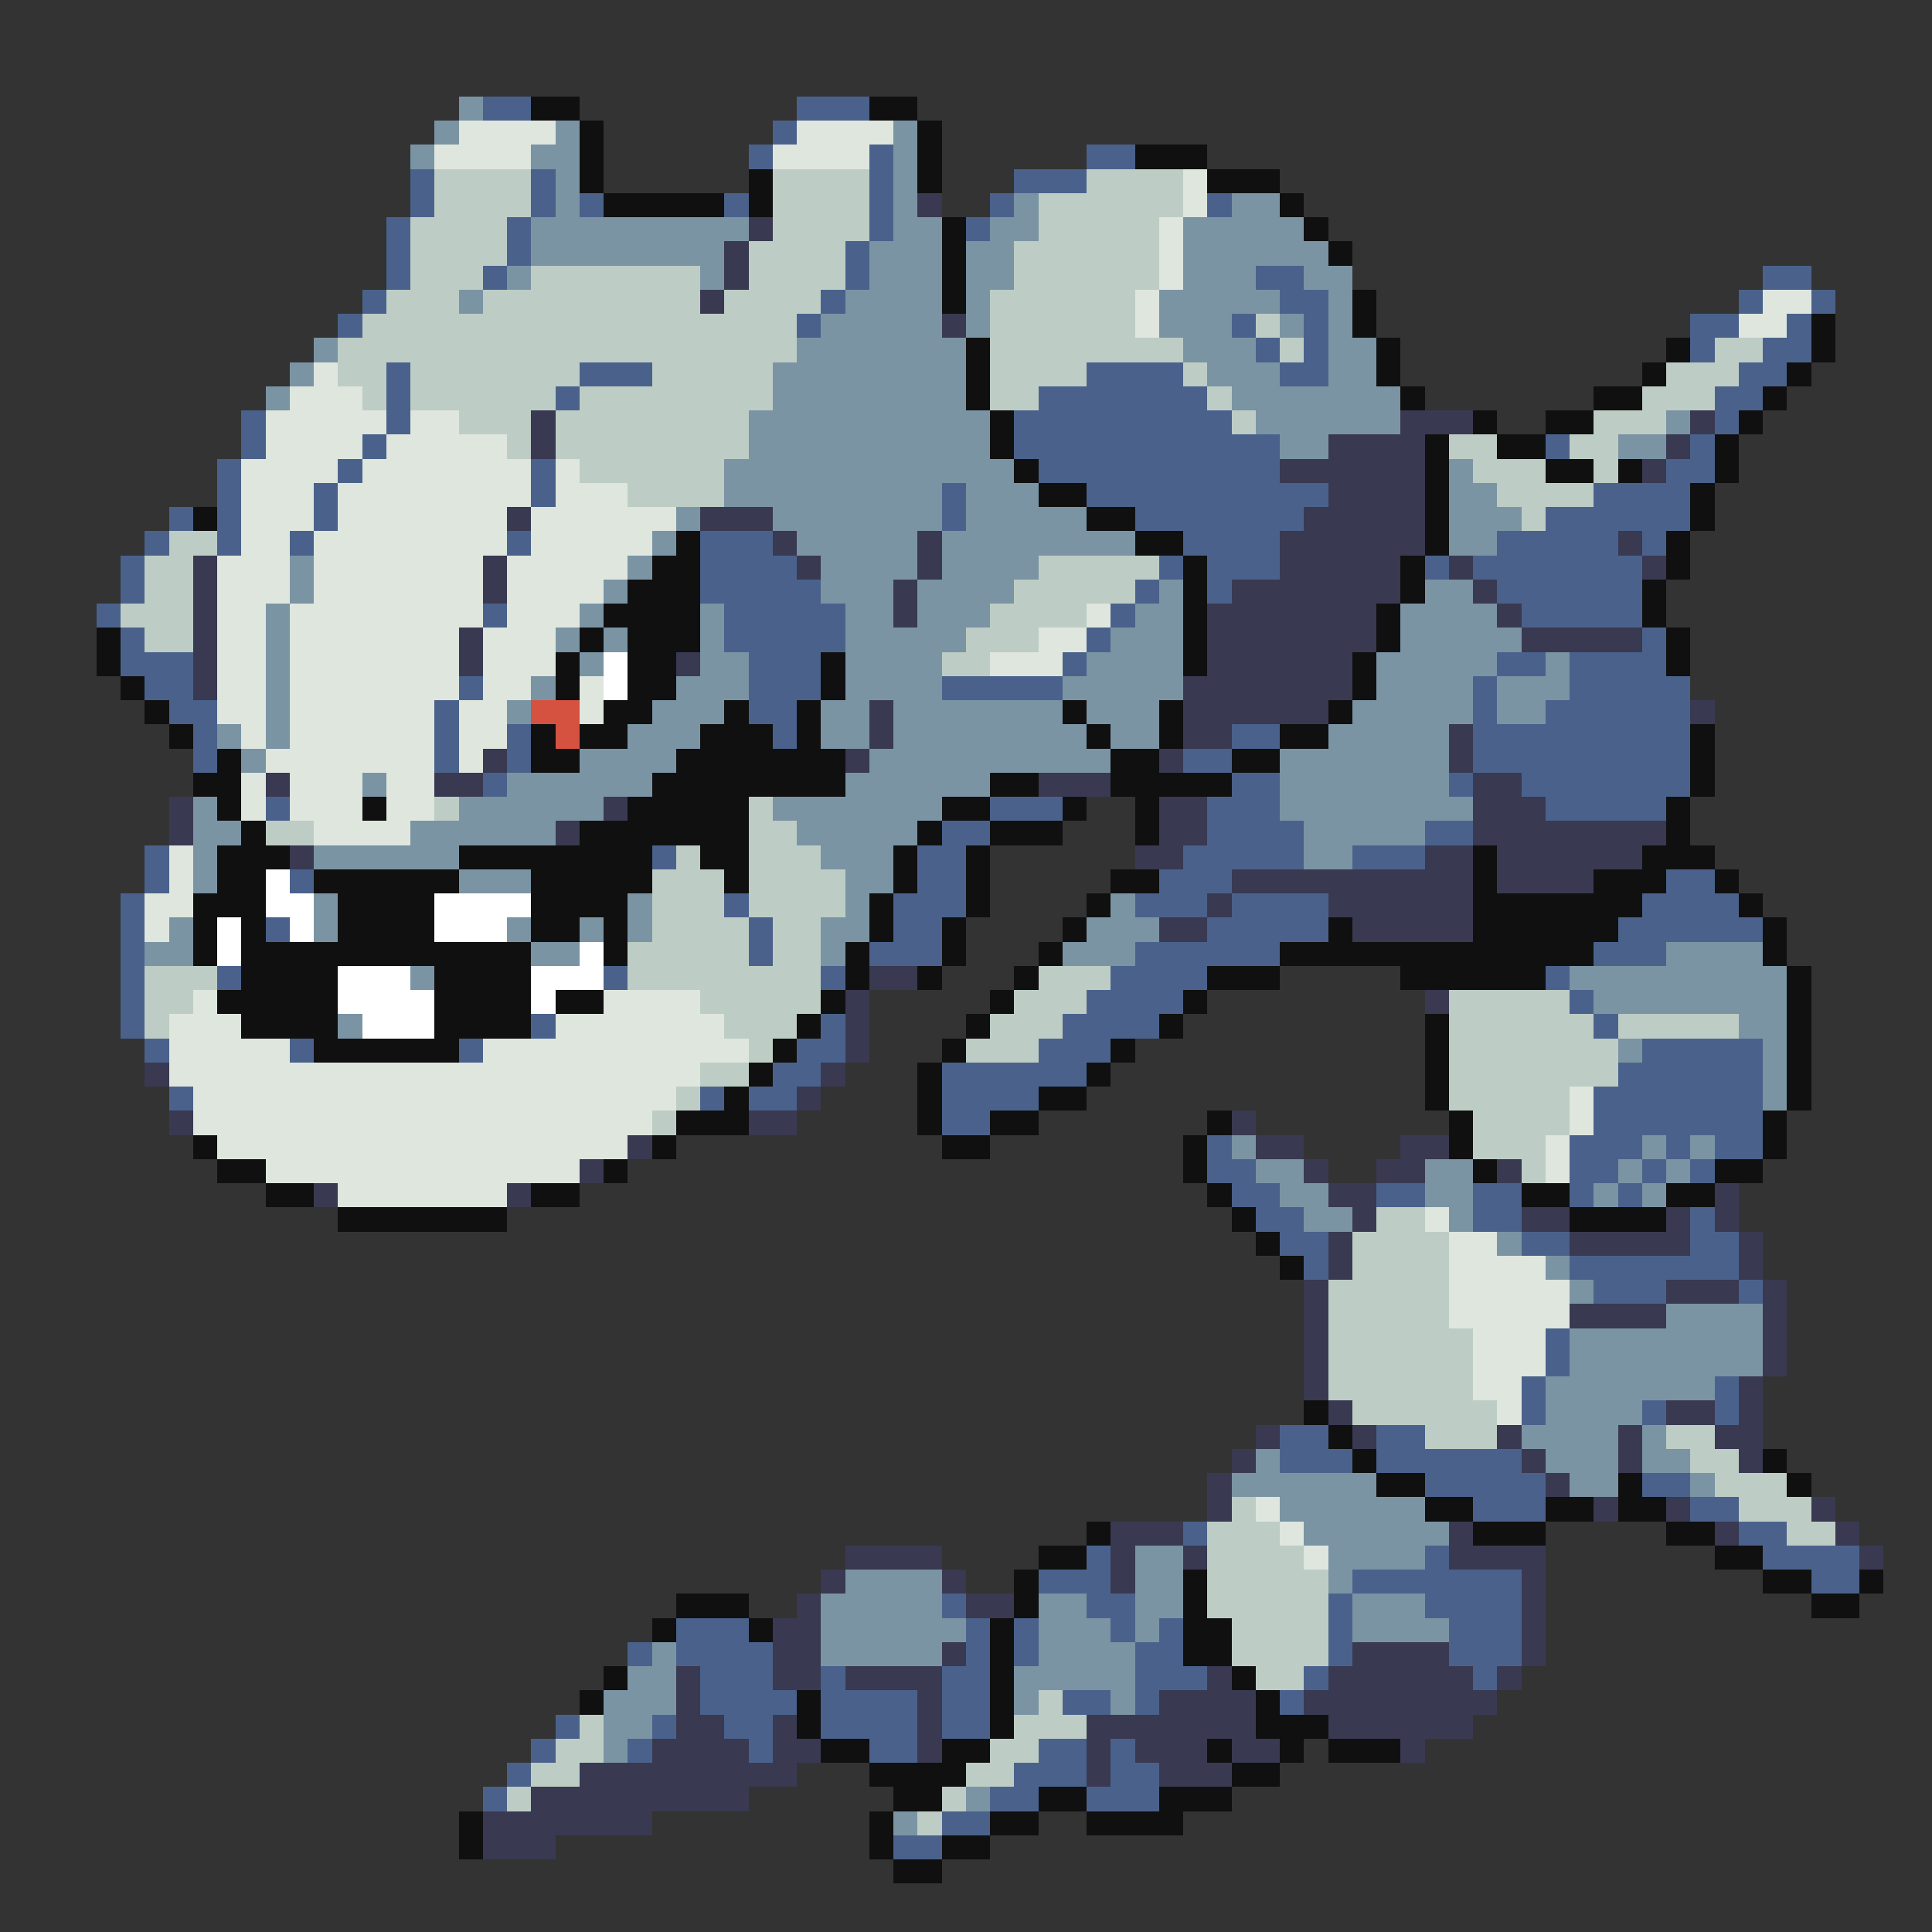 <svg xmlns="http://www.w3.org/2000/svg" viewBox="0 -0.5 80 80" shape-rendering="crispEdges">
<rect x="0" y="-0.5" width="80" height="80" fill="#333333" stroke="none"/>
<path stroke="#7b94a4" d="M19 4h1M18 5h1M23 5h1M37 5h1M17 6h1M22 6h2M37 6h1M23 7h1M37 7h1M23 8h1M37 8h1M42 8h1M51 8h2M22 9h9M37 9h2M41 9h2M49 9h5M22 10h8M36 10h3M40 10h2M49 10h6M21 11h1M29 11h1M36 11h3M40 11h2M49 11h3M54 11h2M19 12h1M35 12h4M40 12h1M48 12h5M55 12h1M34 13h5M40 13h1M48 13h3M53 13h1M55 13h1M13 14h1M33 14h7M49 14h3M55 14h2M12 15h1M32 15h8M50 15h3M55 15h2M11 16h1M32 16h8M51 16h7M31 17h10M52 17h6M69 17h1M31 18h10M53 18h2M67 18h2M30 19h12M60 19h1M30 20h9M40 20h3M60 20h2M28 21h1M32 21h7M40 21h5M60 21h3M27 22h1M33 22h5M39 22h8M60 22h2M12 23h1M26 23h1M34 23h4M39 23h4M12 24h1M25 24h1M34 24h3M38 24h4M48 24h1M59 24h2M11 25h1M24 25h1M29 25h1M35 25h2M38 25h3M47 25h2M58 25h4M11 26h1M23 26h1M25 26h1M29 26h1M35 26h5M46 26h3M58 26h5M11 27h1M24 27h1M29 27h2M35 27h4M45 27h4M57 27h5M64 27h1M11 28h1M22 28h1M28 28h3M35 28h4M44 28h5M57 28h4M62 28h3M11 29h1M21 29h1M27 29h3M34 29h2M37 29h7M45 29h3M56 29h5M62 29h2M9 30h1M11 30h1M26 30h3M34 30h2M37 30h8M46 30h2M55 30h5M10 31h1M24 31h4M36 31h10M53 31h7M15 32h1M21 32h6M35 32h6M53 32h7M8 33h1M19 33h6M32 33h7M53 33h8M8 34h2M17 34h6M33 34h5M54 34h5M8 35h1M13 35h6M34 35h3M54 35h2M8 36h1M19 36h3M35 36h2M13 37h1M26 37h1M35 37h1M46 37h1M7 38h1M13 38h1M21 38h1M24 38h1M26 38h1M34 38h2M45 38h3M6 39h2M22 39h2M34 39h1M44 39h3M69 39h4M17 40h1M65 40h9M66 41h8M14 42h1M72 42h2M67 43h1M73 43h1M73 44h1M73 45h1M51 47h1M68 47h1M70 47h1M52 48h2M59 48h2M67 48h1M69 48h1M53 49h2M59 49h2M66 49h1M68 49h1M54 50h2M60 50h1M62 51h1M64 52h1M65 53h1M69 54h4M65 55h8M65 56h8M64 57h7M64 58h4M63 59h4M68 59h1M52 60h1M64 60h3M68 60h2M51 61h6M65 61h2M70 61h1M53 62h6M54 63h6M47 64h2M55 64h4M35 65h4M47 65h2M55 65h1M34 66h5M43 66h2M47 66h2M56 66h3M34 67h6M43 67h3M47 67h1M56 67h4M27 68h1M34 68h5M43 68h4M26 69h2M42 69h5M25 70h3M42 70h1M46 70h1M25 71h2M25 72h1M40 74h1M37 75h1" />
<path stroke="#4a628b" d="M20 4h2M33 4h3M32 5h1M31 6h1M36 6h1M45 6h2M17 7h1M22 7h1M36 7h1M42 7h3M17 8h1M22 8h1M24 8h1M30 8h1M36 8h1M41 8h1M50 8h1M16 9h1M21 9h1M36 9h1M40 9h1M16 10h1M21 10h1M35 10h1M16 11h1M20 11h1M35 11h1M52 11h2M73 11h2M15 12h1M34 12h1M53 12h2M72 12h1M75 12h1M14 13h1M33 13h1M51 13h1M54 13h1M70 13h2M74 13h1M52 14h1M54 14h1M70 14h1M73 14h2M16 15h1M24 15h3M45 15h4M53 15h2M72 15h2M16 16h1M23 16h1M43 16h7M71 16h2M10 17h1M16 17h1M42 17h9M71 17h1M10 18h1M15 18h1M42 18h11M64 18h1M70 18h1M9 19h1M14 19h1M22 19h1M43 19h10M69 19h2M9 20h1M13 20h1M22 20h1M39 20h1M45 20h10M66 20h4M7 21h1M9 21h1M13 21h1M39 21h1M47 21h7M64 21h6M6 22h1M9 22h1M12 22h1M21 22h1M29 22h3M49 22h4M62 22h5M68 22h1M5 23h1M29 23h4M48 23h1M50 23h3M59 23h1M61 23h7M5 24h1M29 24h5M47 24h1M50 24h1M62 24h6M4 25h1M20 25h1M30 25h5M46 25h1M63 25h5M5 26h1M30 26h5M45 26h1M68 26h1M5 27h3M31 27h3M44 27h1M62 27h2M65 27h4M6 28h2M19 28h1M31 28h3M39 28h5M61 28h1M65 28h5M7 29h2M18 29h1M31 29h2M61 29h1M64 29h6M8 30h1M18 30h1M21 30h1M32 30h1M51 30h2M61 30h9M8 31h1M18 31h1M21 31h1M49 31h2M61 31h9M20 32h1M51 32h2M60 32h1M63 32h7M11 33h1M41 33h3M50 33h3M64 33h5M39 34h2M50 34h4M59 34h2M6 35h1M27 35h1M38 35h2M49 35h5M56 35h3M6 36h1M12 36h1M38 36h2M48 36h3M69 36h2M5 37h1M30 37h1M37 37h3M47 37h3M51 37h4M68 37h4M5 38h1M11 38h1M31 38h1M37 38h2M50 38h5M67 38h6M5 39h1M31 39h1M36 39h3M47 39h6M66 39h3M5 40h1M9 40h1M25 40h1M34 40h1M46 40h4M64 40h1M5 41h1M45 41h4M65 41h1M5 42h1M22 42h1M34 42h1M44 42h4M66 42h1M6 43h1M12 43h1M19 43h1M33 43h2M43 43h3M68 43h5M32 44h2M39 44h6M67 44h6M7 45h1M29 45h1M31 45h2M39 45h4M66 45h7M39 46h2M66 46h7M50 47h1M65 47h3M69 47h1M71 47h2M50 48h2M65 48h2M68 48h1M70 48h1M51 49h2M57 49h2M61 49h2M65 49h1M67 49h1M52 50h2M61 50h2M70 50h1M53 51h2M63 51h2M70 51h2M54 52h1M65 52h7M66 53h3M72 53h1M64 55h1M64 56h1M63 57h1M71 57h1M63 58h1M68 58h1M71 58h1M53 59h2M57 59h2M53 60h3M57 60h6M59 61h5M68 61h2M61 62h3M70 62h2M49 63h1M72 63h2M45 64h1M59 64h1M73 64h4M43 65h3M56 65h7M75 65h2M39 66h1M45 66h2M55 66h1M59 66h4M28 67h3M40 67h1M42 67h1M46 67h1M48 67h1M55 67h1M60 67h3M26 68h1M28 68h4M40 68h1M42 68h1M47 68h2M55 68h1M60 68h3M29 69h3M34 69h1M39 69h2M47 69h3M54 69h1M61 69h1M29 70h4M34 70h4M39 70h2M44 70h2M47 70h1M53 70h1M23 71h1M27 71h1M30 71h2M34 71h4M39 71h2M22 72h1M26 72h1M31 72h1M36 72h2M43 72h2M46 72h1M21 73h1M42 73h3M46 73h2M20 74h1M41 74h2M45 74h3M39 75h2M37 76h2" />
<path stroke="#101010" d="M22 4h2M36 4h2M24 5h1M38 5h1M24 6h1M38 6h1M47 6h3M24 7h1M31 7h1M38 7h1M50 7h3M25 8h5M31 8h1M53 8h1M39 9h1M54 9h1M39 10h1M55 10h1M39 11h1M39 12h1M56 12h1M56 13h1M75 13h1M40 14h1M57 14h1M69 14h1M75 14h1M40 15h1M57 15h1M68 15h1M74 15h1M40 16h1M58 16h1M66 16h2M73 16h1M41 17h1M61 17h1M64 17h2M72 17h1M41 18h1M59 18h1M62 18h2M71 18h1M42 19h1M59 19h1M64 19h2M67 19h1M71 19h1M43 20h2M59 20h1M70 20h1M8 21h1M45 21h2M59 21h1M70 21h1M28 22h1M47 22h2M59 22h1M69 22h1M27 23h2M49 23h1M58 23h1M69 23h1M26 24h3M49 24h1M58 24h1M68 24h1M25 25h4M49 25h1M57 25h1M68 25h1M4 26h1M24 26h1M26 26h3M49 26h1M57 26h1M69 26h1M4 27h1M23 27h1M26 27h2M34 27h1M49 27h1M56 27h1M69 27h1M5 28h1M23 28h1M26 28h2M34 28h1M56 28h1M6 29h1M25 29h2M30 29h1M33 29h1M44 29h1M48 29h1M55 29h1M7 30h1M22 30h1M24 30h2M29 30h3M33 30h1M45 30h1M48 30h1M53 30h2M70 30h1M9 31h1M22 31h2M28 31h7M46 31h2M51 31h2M70 31h1M8 32h2M27 32h8M41 32h2M46 32h5M70 32h1M9 33h1M15 33h1M26 33h5M39 33h2M44 33h1M47 33h1M69 33h1M10 34h1M24 34h7M38 34h1M41 34h3M47 34h1M69 34h1M9 35h3M19 35h8M29 35h2M37 35h1M40 35h1M61 35h1M68 35h3M9 36h2M13 36h6M22 36h5M30 36h1M37 36h1M40 36h1M46 36h2M61 36h1M66 36h3M71 36h1M8 37h3M14 37h4M22 37h4M36 37h1M40 37h1M45 37h1M61 37h7M72 37h1M8 38h1M10 38h1M14 38h4M22 38h2M25 38h1M36 38h1M39 38h1M44 38h1M55 38h1M61 38h6M73 38h1M8 39h1M10 39h12M25 39h1M35 39h1M39 39h1M43 39h1M53 39h13M73 39h1M10 40h4M18 40h4M35 40h1M38 40h1M42 40h1M50 40h3M58 40h6M74 40h1M9 41h5M18 41h4M23 41h2M34 41h1M41 41h1M49 41h1M74 41h1M10 42h4M18 42h4M33 42h1M40 42h1M48 42h1M59 42h1M74 42h1M13 43h6M32 43h1M39 43h1M46 43h1M59 43h1M74 43h1M31 44h1M38 44h1M45 44h1M59 44h1M74 44h1M30 45h1M38 45h1M43 45h2M59 45h1M74 45h1M28 46h3M38 46h1M41 46h2M50 46h1M60 46h1M73 46h1M8 47h1M27 47h1M39 47h2M49 47h1M60 47h1M73 47h1M9 48h2M25 48h1M49 48h1M61 48h1M71 48h2M11 49h2M22 49h2M50 49h1M63 49h2M69 49h2M14 50h7M51 50h1M65 50h4M52 51h1M53 52h1M54 58h1M55 59h1M56 60h1M73 60h1M57 61h2M67 61h1M74 61h1M59 62h2M64 62h2M67 62h2M45 63h1M61 63h3M69 63h2M43 64h2M71 64h2M42 65h1M49 65h1M73 65h2M77 65h1M28 66h3M42 66h1M49 66h1M75 66h2M27 67h1M31 67h1M41 67h1M49 67h2M41 68h1M49 68h2M25 69h1M41 69h1M51 69h1M24 70h1M33 70h1M41 70h1M52 70h1M33 71h1M41 71h1M52 71h3M34 72h2M39 72h2M50 72h1M53 72h1M55 72h3M36 73h4M51 73h2M37 74h2M43 74h2M48 74h3M19 75h1M36 75h1M41 75h2M45 75h4M19 76h1M36 76h1M39 76h2M37 77h2" />
<path stroke="#dee6de" d="M19 5h4M33 5h4M18 6h4M32 6h4M49 7h1M49 8h1M48 9h1M48 10h1M48 11h1M47 12h1M73 12h2M47 13h1M72 13h2M13 15h1M12 16h3M11 17h5M17 17h2M11 18h4M16 18h5M10 19h4M15 19h7M23 19h1M10 20h3M14 20h8M23 20h3M10 21h3M14 21h7M22 21h6M10 22h2M13 22h8M22 22h5M9 23h3M13 23h7M21 23h5M9 24h3M13 24h7M21 24h4M9 25h2M12 25h8M21 25h3M45 25h1M9 26h2M12 26h7M20 26h3M43 26h2M9 27h2M12 27h7M20 27h3M41 27h3M9 28h2M12 28h7M20 28h2M24 28h1M9 29h2M12 29h6M19 29h2M24 29h1M10 30h1M12 30h6M19 30h2M11 31h7M19 31h1M10 32h1M12 32h3M16 32h2M10 33h1M12 33h3M16 33h2M13 34h4M7 35h1M7 36h1M6 37h2M6 38h1M8 41h1M25 41h4M7 42h3M23 42h7M7 43h5M20 43h11M7 44h22M8 45h20M65 45h1M8 46h19M65 46h1M9 47h17M64 47h1M11 48h13M64 48h1M14 49h7M59 50h1M60 51h2M60 52h4M60 53h5M60 54h5M61 55h3M61 56h3M61 57h2M62 58h1M52 62h1M53 63h1M54 64h1" />
<path stroke="#bdcdc5" d="M18 7h4M32 7h4M45 7h4M18 8h4M32 8h4M43 8h6M17 9h4M32 9h4M43 9h5M17 10h4M31 10h4M42 10h6M17 11h3M22 11h7M31 11h4M42 11h6M16 12h3M20 12h9M30 12h4M41 12h6M15 13h18M41 13h6M52 13h1M14 14h19M41 14h8M53 14h1M71 14h2M14 15h2M17 15h7M27 15h5M41 15h4M49 15h1M69 15h3M15 16h1M17 16h6M24 16h8M41 16h2M50 16h1M68 16h3M19 17h3M23 17h8M51 17h1M66 17h3M21 18h1M23 18h8M60 18h2M65 18h2M24 19h6M61 19h3M66 19h1M26 20h4M62 20h4M63 21h1M7 22h2M6 23h2M43 23h5M6 24h2M42 24h5M5 25h3M41 25h4M6 26h2M40 26h3M39 27h2M18 33h1M31 33h1M11 34h2M31 34h2M28 35h1M31 35h3M27 36h3M31 36h4M27 37h3M31 37h4M27 38h4M32 38h2M26 39h5M32 39h2M6 40h3M26 40h8M43 40h3M6 41h2M29 41h5M42 41h3M60 41h5M6 42h1M30 42h3M41 42h3M60 42h6M67 42h5M31 43h1M40 43h3M60 43h7M29 44h2M60 44h7M28 45h1M60 45h5M27 46h1M61 46h4M61 47h3M63 48h1M57 50h2M56 51h4M56 52h4M55 53h5M55 54h5M55 55h6M55 56h6M55 57h6M56 58h6M59 59h3M69 59h2M70 60h2M71 61h3M51 62h1M72 62h3M50 63h3M74 63h2M50 64h4M50 65h5M50 66h5M51 67h4M51 68h4M52 69h2M43 70h1M24 71h1M42 71h3M23 72h2M41 72h2M22 73h2M40 73h2M21 74h1M39 74h1M38 75h1" />
<path stroke="#393952" d="M38 8h1M31 9h1M30 10h1M30 11h1M29 12h1M39 13h1M22 17h1M58 17h3M70 17h1M22 18h1M55 18h4M69 18h1M53 19h6M68 19h1M55 20h4M21 21h1M29 21h3M54 21h5M32 22h1M38 22h1M53 22h6M67 22h1M8 23h1M20 23h1M33 23h1M38 23h1M53 23h5M60 23h1M68 23h1M8 24h1M20 24h1M37 24h1M51 24h7M61 24h1M8 25h1M37 25h1M50 25h7M62 25h1M8 26h1M19 26h1M50 26h7M63 26h5M8 27h1M19 27h1M28 27h1M50 27h6M8 28h1M49 28h7M36 29h1M49 29h6M70 29h1M36 30h1M49 30h2M60 30h1M20 31h1M35 31h1M48 31h1M60 31h1M11 32h1M18 32h2M43 32h3M61 32h2M7 33h1M25 33h1M48 33h2M61 33h3M7 34h1M23 34h1M48 34h2M61 34h8M12 35h1M47 35h2M59 35h2M62 35h6M51 36h10M62 36h4M50 37h1M55 37h6M48 38h2M56 38h5M36 40h2M35 41h1M59 41h1M35 42h1M35 43h1M6 44h1M34 44h1M33 45h1M7 46h1M31 46h2M51 46h1M26 47h1M52 47h2M58 47h2M24 48h1M54 48h1M57 48h2M62 48h1M13 49h1M21 49h1M55 49h2M71 49h1M56 50h1M63 50h2M69 50h1M71 50h1M55 51h1M65 51h5M72 51h1M55 52h1M72 52h1M54 53h1M69 53h3M73 53h1M54 54h1M65 54h4M73 54h1M54 55h1M73 55h1M54 56h1M73 56h1M54 57h1M72 57h1M55 58h1M69 58h2M72 58h1M52 59h1M56 59h1M62 59h1M67 59h1M71 59h2M51 60h1M63 60h1M67 60h1M72 60h1M50 61h1M64 61h1M50 62h1M66 62h1M69 62h1M75 62h1M46 63h3M60 63h1M71 63h1M76 63h1M35 64h4M46 64h1M49 64h1M60 64h4M77 64h1M34 65h1M39 65h1M46 65h1M63 65h1M33 66h1M40 66h2M63 66h1M32 67h2M63 67h1M32 68h2M39 68h1M56 68h4M63 68h1M28 69h1M32 69h2M35 69h4M50 69h1M55 69h6M62 69h1M28 70h1M38 70h1M48 70h4M54 70h8M28 71h2M32 71h1M38 71h1M45 71h7M55 71h6M27 72h4M32 72h2M38 72h1M45 72h1M47 72h3M51 72h2M58 72h1M24 73h9M45 73h1M48 73h3M22 74h9M20 75h7M20 76h3" />
<path stroke="#ffffff" d="M25 27h1M25 28h1M11 36h1M11 37h2M18 37h4M9 38h1M12 38h1M18 38h3M9 39h1M24 39h1M14 40h3M22 40h3M14 41h4M22 41h1M15 42h3" />
<path stroke="#d55241" d="M22 29h2M23 30h1" />
</svg>